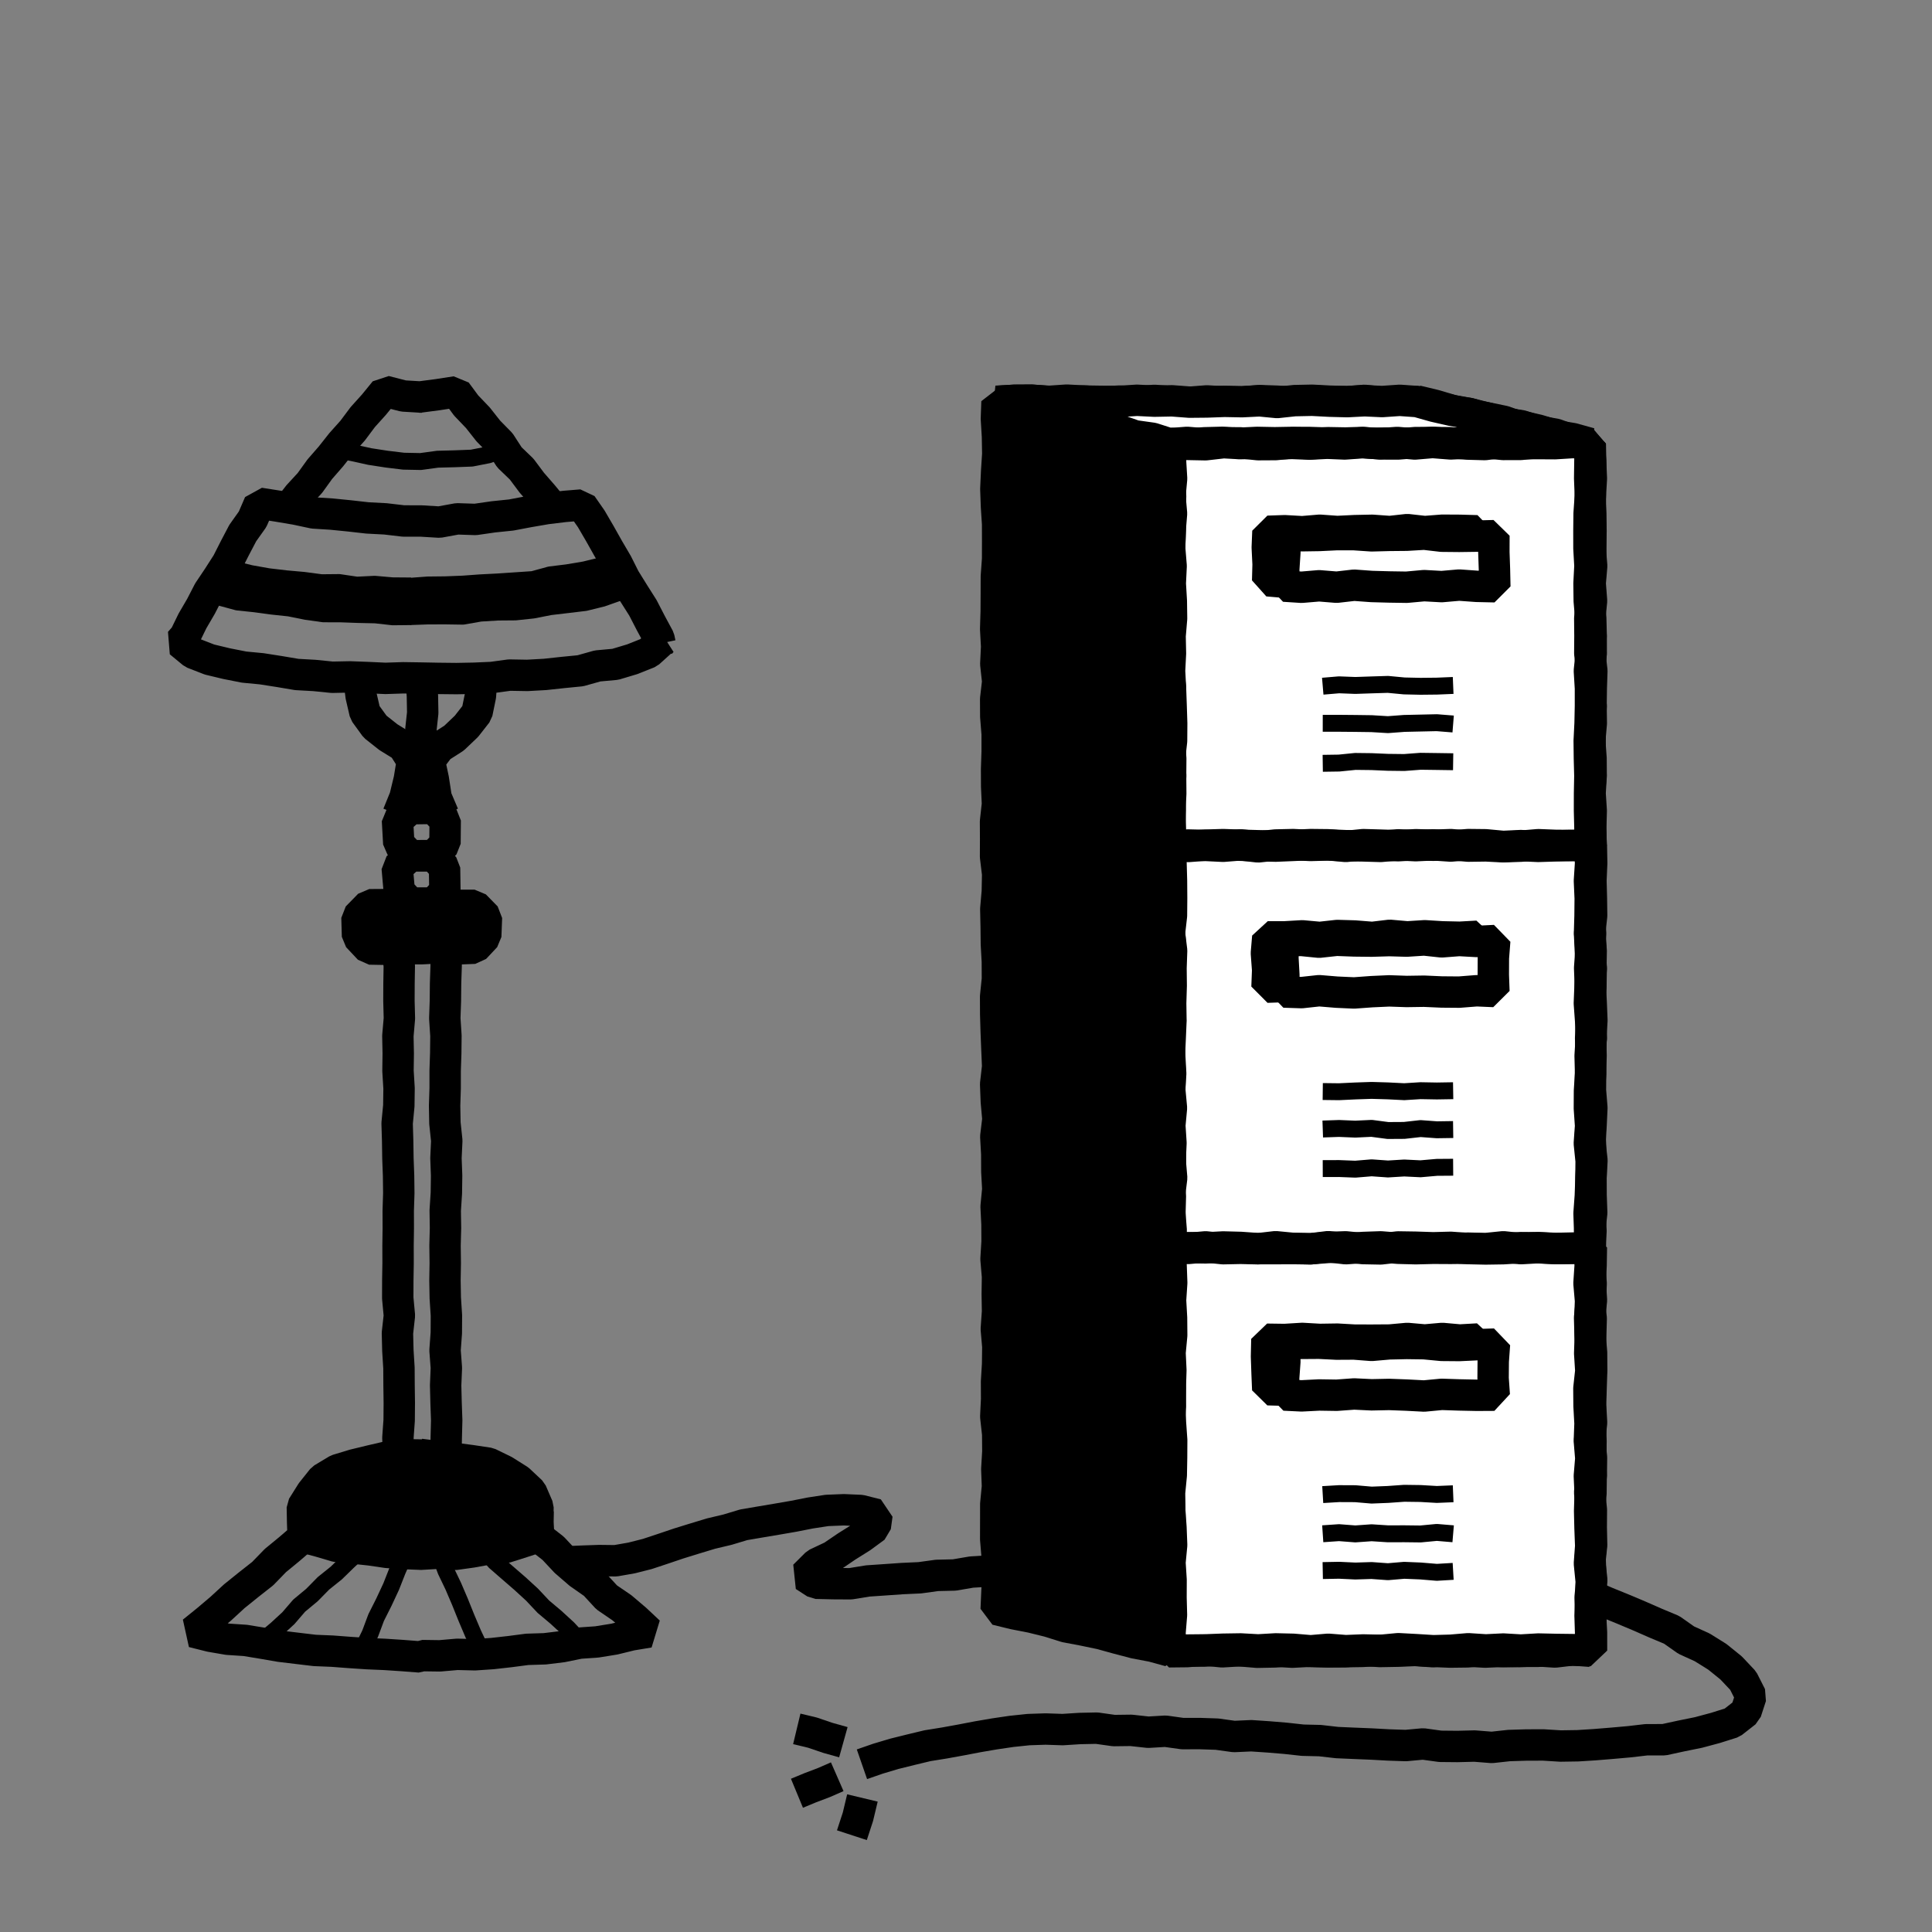 <svg id="Layer_1" data-name="Layer 1" xmlns="http://www.w3.org/2000/svg" viewBox="0 0 800 800"><rect x="0" y="0" width="800" height="800" fill="#808080" stroke="none"/><defs><style>.cls-1,.cls-2{fill:none;stroke:#000;stroke-linejoin:bevel;}.cls-1{stroke-width:13px;}.cls-2{stroke-width:7px;}.cls-3{fill:#fff;}</style></defs><title>canvas (71)</title><polyline class="cls-1" points="165.05 602.63 164.76 595.39 165.28 588.16 165.34 580.93 165.24 573.69 165.2 566.46 164.75 559.23 164.57 551.99 165.38 544.76 164.7 537.52 164.72 530.29 164.84 523.05 164.82 515.81 164.92 508.58 164.9 501.34 165.13 494.1 165.04 486.86 164.77 479.63 164.66 472.39 164.44 465.15 165.14 457.91 165.24 450.67 164.8 443.43 164.9 436.19 164.75 428.96 165.38 421.72 165.19 414.47 165.22 407.23 165.34 399.99 164.52 392.74"/><polyline class="cls-1" points="184.79 392.74 184.74 399.97 184.5 407.2 184.43 414.44 184.18 421.67 184.65 428.9 184.57 436.14 184.33 443.37 184.33 450.61 184.1 457.84 184.23 465.08 185 472.32 184.66 479.55 184.93 486.79 184.83 494.02 184.36 501.26 184.47 508.5 184.28 515.74 184.37 522.98 184.25 530.22 184.38 537.46 184.85 544.69 184.81 551.93 184.28 559.17 184.83 566.41 184.53 573.65 184.71 580.89 184.97 588.13 184.78 595.38 184.65 602.63"/><polygon points="196.54 392.63 189.28 392.92 182.02 392.46 174.75 392.83 167.49 392.83 160.22 393.09 152.95 392.96 148.04 387.74 147.82 379.88 152.95 374.63 160.22 374.58 167.48 374.48 174.74 374.71 182.01 375.04 189.27 374.89 196.54 374.89 201.43 379.88 201.13 387.74 196.54 392.63"/><polygon class="cls-1" points="196.54 392.63 189.28 392.92 182.02 392.46 174.75 392.83 167.49 392.83 160.22 393.09 152.95 392.96 148.04 387.74 147.82 379.88 152.95 374.63 160.22 374.58 167.48 374.48 174.74 374.71 182.01 375.04 189.27 374.89 196.54 374.89 201.43 379.88 201.13 387.74 196.54 392.63"/><polygon class="cls-1" points="179.57 373.92 169.92 373.94 165.33 368.99 164.48 359.34 169.92 354.33 179.57 354.28 184.08 359.34 184.22 368.99 179.57 373.92"/><polygon class="cls-1" points="179.57 354.39 169.92 354.36 165.13 349.34 164.59 339.69 169.92 334.87 179.57 334.74 184.34 339.69 184.26 349.34 179.57 354.39"/><polyline class="cls-1" points="164.78 337.3 167.68 330.18 169.49 322.69 170.74 315.04 166.92 309.01 160.84 305.26 155.31 300.89 151.14 295.14 149.53 288.19 148.66 281.1"/><polyline class="cls-1" points="199.42 281.1 198.94 288.17 197.51 295.16 193.14 300.75 188 305.65 182.01 309.48 177.82 315.04 179.43 322.63 180.61 330.28 183.64 337.39"/><polygon class="cls-1" points="273.32 266.47 272.85 264.25 269.48 258 266.22 251.69 262.42 245.69 258.67 239.65 255.48 233.3 251.89 227.18 248.41 220.99 244.83 214.85 240.84 209.12 233.78 209.7 226.37 210.6 219.02 211.86 211.68 213.25 204.25 214.02 196.85 215.09 189.34 214.84 181.94 216.19 174.47 215.74 167.01 215.72 159.6 214.85 152.15 214.46 144.74 213.62 137.31 212.88 129.85 212.41 122.53 210.85 115.18 209.61 107.45 208.4 104.6 215 100.53 220.72 97.28 226.91 94.11 233.15 90.33 239.05 86.43 244.86 83.22 251.08 79.69 257.13 76.61 263.45 74.45 265.92 79.94 270.45 86.75 273.1 93.88 274.81 101.09 276.23 108.4 276.93 115.66 278.07 122.91 279.29 130.25 279.7 137.56 280.44 144.93 280.29 152.27 280.56 159.6 280.9 166.96 280.66 174.3 280.77 181.65 280.91 188.99 280.99 196.34 280.85 203.68 280.53 210.98 279.54 218.35 279.67 225.69 279.26 232.99 278.47 240.32 277.75 247.44 275.75 254.78 275.08 261.82 272.97 268.59 270.27 273.49 265.84 274 265.69 273.32 266.47"/><polyline class="cls-1" points="229.24 210.53 224.79 205.13 220.2 199.86 216.01 194.25 210.95 189.38 207.12 183.47 202.21 178.47 197.88 172.98 193.03 167.91 188.85 162.25 181.25 163.42 173.63 164.42 174.75 164.43 167.06 163.97 159.38 162 154.89 167.51 150.21 172.71 146.02 178.31 141.36 183.52 137.02 189.01 132.43 194.28 128.33 199.97 123.59 205.12 119.28 210.65"/><polyline class="cls-1" points="174.85 337.37 174.79 330.34 174.89 323.31 174.94 316.27 175.18 309.24 174.27 302.21 175.04 295.18 174.91 288.14 174.41 281.1"/><polygon class="cls-1" points="173.94 602.21 181.08 603.13 188.17 603.89 195.24 604.82 202.36 605.89 208.82 609.04 214.83 612.83 220 617.68 222.76 624.07 222.68 630.31 223.14 636.52 229.05 641.13 234.22 646.65 239.91 651.56 246.1 655.89 251.23 661.45 257.49 665.72 263.22 670.59 268.75 675.78 261.44 676.99 254.37 678.72 247.2 679.88 239.94 680.39 232.8 681.85 225.59 682.73 218.31 682.96 211.11 683.9 203.88 684.71 196.63 685.2 189.35 685.02 182.1 685.65 174.83 685.55 173.85 686.09 166.6 685.53 159.35 685.05 152.1 684.74 144.86 684.26 137.61 683.71 130.34 683.41 123.12 682.55 115.91 681.68 108.74 680.44 101.58 679.26 94.3 678.78 87.15 677.55 79.81 675.71 85.74 670.92 91.48 666.06 97.01 660.97 102.87 656.25 108.78 651.6 114.04 646.18 119.86 641.4 125.53 636.52 125.31 630.31 125.2 624.04 129.03 617.94 133.49 612.35 139.67 608.64 146.54 606.56 153.46 604.88 160.44 603.26 167.56 602.39 174.72 602.5 173.94 602.21"/><polygon points="222.62 636.5 216.22 638.59 209.47 640.73 202.4 641.38 195.46 642.65 188.45 643.63 181.36 643.16 174.32 643.57 167.27 643.28 160.24 642.81 153.27 641.79 146.26 641.04 139.22 640.31 132.44 638.31 125.97 636.58 128.69 631.09 131.24 625.37 133.3 619.28 139.5 616 145.16 612.16 150.47 607.77 158.34 608.01 166.19 607.52 174.04 608.05 181.84 608.47 188.62 609.41 195.36 610.79 202.03 612.49 208.85 613.88 213.29 618.3 218.36 621.79 222.77 625.91 222.62 636.5"/><polygon class="cls-1" points="222.62 636.5 216.22 638.59 209.47 640.73 202.4 641.38 195.46 642.65 188.45 643.63 181.36 643.16 174.32 643.57 167.27 643.28 160.24 642.81 153.27 641.79 146.26 641.04 139.22 640.31 132.44 638.31 125.97 636.58 128.69 631.09 131.24 625.37 133.3 619.28 139.5 616 145.16 612.16 150.47 607.77 158.34 608.01 166.19 607.52 174.04 608.05 181.84 608.47 188.62 609.41 195.36 610.79 202.03 612.49 208.85 613.88 213.29 618.3 218.36 621.79 222.77 625.91 222.62 636.5"/><polyline class="cls-2" points="109.16 679.04 114.4 674.66 119.42 670.04 123.89 664.85 129.16 660.48 133.94 655.62 139.28 651.33 144.17 646.56 149.19 641.93"/><polyline class="cls-2" points="150.15 682.87 153.27 676.46 155.76 669.79 158.96 663.43 161.97 656.98 164.58 650.35 167.46 643.84"/><polyline class="cls-2" points="239.89 679.31 235.24 674.3 230.22 669.69 224.99 665.29 220.31 660.31 215.28 655.7 210.12 651.23 204.96 646.74 200.41 641.63"/><polyline class="cls-2" points="198.98 682.94 195.93 676.51 193.15 669.96 190.5 663.37 187.7 656.82 184.62 650.39 182.14 643.71"/><polyline points="169.84 255.32 177.11 255.06 184.38 255.04 191.67 255.15 198.89 253.88 206.14 253.44 213.44 253.38 220.67 252.61 227.82 251.21 235.04 250.36 242.28 249.49 249.36 247.75 256.23 245.33 262.95 242.71"/><polyline class="cls-2" points="169.84 255.32 177.11 255.06 184.38 255.04 191.67 255.15 198.89 253.88 206.14 253.44 213.44 253.38 220.67 252.61 227.82 251.21 235.04 250.36 242.28 249.49 249.36 247.75 256.23 245.33 262.95 242.71"/><polyline points="84.56 245.47 91.47 247.4 98.41 249.28 105.56 250.03 112.66 250.99 119.79 251.75 126.84 253.17 133.96 254.17 141.15 254.19 148.32 254.45 155.49 254.61 162.65 255.41 170.17 255.33 169.65 248.95 170.01 242.63 162.47 242.57 155.13 241.93 147.75 242.3 140.44 241.22 133.06 241.29 125.75 240.32 118.42 239.66 111.1 238.8 103.84 237.51 96.68 235.76 89.72 234.74 86.1 240.87 83.19 247.74 88.42 246.37"/><polyline class="cls-2" points="84.56 245.47 91.47 247.4 98.41 249.28 105.56 250.03 112.66 250.99 119.79 251.75 126.84 253.17 133.96 254.17 141.15 254.19 148.32 254.45 155.49 254.61 162.65 255.41 170.17 255.33 169.65 248.95 170.01 242.63 162.47 242.57 155.13 241.93 147.75 242.3 140.44 241.22 133.06 241.29 125.75 240.32 118.42 239.66 111.1 238.8 103.84 237.51 96.68 235.76 89.72 234.74 86.1 240.87 83.19 247.74 88.42 246.37"/><polyline points="260.71 244.14 258.91 238.02 256.18 232.26 249.19 234.22 242.13 235.95 234.96 237.16 227.75 238.05 220.68 239.99 213.41 240.48 206.15 240.97 198.89 241.34 191.64 241.87 184.38 242.15 177.11 242.23 170.07 242.75 171.06 248.93 171.67 255.27"/><polyline class="cls-2" points="260.71 244.14 258.91 238.02 256.18 232.26 249.19 234.22 242.13 235.95 234.96 237.16 227.75 238.05 220.68 239.99 213.41 240.48 206.15 240.97 198.89 241.34 191.64 241.87 184.38 242.15 177.11 242.23 170.07 242.75 171.06 248.93 171.67 255.27"/><polyline class="cls-2" points="139.41 186.22 146.29 187.53 153.16 189.05 160.12 190.12 167.13 190.97 174.19 191.11 181.2 190.15 188.23 189.97 195.3 189.7 202.24 188.34 208.9 185.95"/><polygon class="cls-1" points="658.12 683.31 651.16 682.31 644.2 679.8 636.94 678.5 629.69 677.14 622.65 674.89 615.5 673.14 608.4 671.17 601.24 669.43 593.99 668.04 586.73 666.35 586.35 659.03 586.58 651.79 587.02 644.54 586.43 637.3 586.59 630.06 586.66 622.81 587.05 615.56 586.38 608.32 586.73 601.07 586.34 593.83 587.02 586.59 587.2 579.34 586.63 572.09 587.17 564.85 587.2 557.6 586.55 550.36 587.22 543.11 586.91 535.86 587.09 528.62 587.04 521.37 586.82 514.13 587.2 506.88 586.45 499.63 586.57 492.38 586.99 485.14 587.31 477.89 587.26 470.64 586.56 463.4 586.57 456.15 587.14 448.9 587.06 441.65 586.38 434.41 587.27 427.16 586.41 419.91 586.72 412.66 587.33 405.42 587.28 398.17 586.44 390.92 587.01 383.67 586.43 376.42 586.44 369.18 587.24 361.94 586.99 354.69 586.56 347.44 586.34 340.2 587.26 332.95 586.65 325.7 587 318.46 586.92 311.21 586.83 303.96 586.9 296.71 587.06 289.47 586.98 282.22 586.34 274.97 587.12 267.72 586.8 260.47 587.02 253.22 587.3 245.97 586.54 238.72 586.55 231.46 587.06 224.22 586.37 216.96 586.71 209.71 587.1 202.46 586.61 195.21 586.4 187.96 587.04 180.7 586.46 173.44 586.71 166.04 594.02 167.79 601.09 169.89 608.24 171.63 615.5 172.96 622.71 174.45 629.69 176.94 636.88 178.54 644.15 179.81 651.13 182.34 658.05 183.88 658.63 190.84 658.59 198.09 658 205.33 658.38 212.57 658.6 219.82 658.65 227.06 658.74 234.31 658.34 241.55 658.71 248.8 658.24 256.04 658.83 263.29 658.48 270.54 658.28 277.78 658.16 285.03 658.86 292.27 658.56 299.52 658.15 306.76 658.12 314.01 658.55 321.26 657.95 328.5 658.33 335.75 658.58 343 658.89 350.24 658.87 357.49 658.37 364.73 658.72 371.98 658.51 379.23 658.28 386.48 658.87 393.72 658.75 400.97 658.7 408.22 657.97 415.46 658.11 422.71 658.48 429.96 658.53 437.21 657.94 444.46 658.07 451.7 658.22 458.95 658.45 466.2 658.53 473.45 658.82 480.69 658.03 487.94 658.73 495.18 658.41 502.43 658.79 509.67 658.44 516.92 658.26 524.17 658.86 531.41 658.57 538.66 658.45 545.91 658 553.16 658.45 560.41 658.91 567.66 658.17 574.9 658.53 582.15 658.67 589.4 658.66 596.66 658.74 603.91 658.15 611.16 658.42 618.41 658.14 625.66 657.98 632.91 658.86 640.16 658.02 647.41 658.81 654.66 658.39 661.92 658.63 669.17 658.75 676.43 658.12 683.31"/><polygon points="484.26 683.64 477.2 681.7 469.96 680.33 462.83 678.46 455.73 676.5 448.51 675 441.27 673.63 434.23 671.42 427.07 669.65 419.83 668.24 412.5 666.45 412.82 659.03 413.19 651.79 412.9 644.54 412.3 637.3 412.32 630.06 412.33 622.81 413.03 615.56 412.76 608.32 413.19 601.07 413.13 593.83 412.33 586.59 412.68 579.34 412.65 572.09 413.09 564.85 413.18 557.6 412.55 550.36 413.06 543.11 412.94 535.86 413.05 528.62 412.43 521.37 412.87 514.13 412.83 506.88 412.47 499.63 413.17 492.38 412.77 485.14 412.74 477.89 412.34 470.64 413.21 463.4 412.56 456.15 412.28 448.9 413.11 441.65 412.8 434.41 412.51 427.16 412.3 419.91 412.27 412.66 413.01 405.42 412.98 398.17 412.58 390.92 412.5 383.67 412.34 376.42 412.97 369.18 413.11 361.94 412.24 354.69 412.27 347.44 412.23 340.2 413.03 332.95 412.7 325.7 412.67 318.46 412.91 311.21 412.91 303.96 412.33 296.71 412.29 289.47 413.13 282.22 412.34 274.97 412.69 267.72 412.29 260.47 412.51 253.22 412.55 245.97 412.57 238.72 413.09 231.46 413.11 224.22 413.09 216.96 412.62 209.71 412.36 202.46 412.69 195.21 413.16 187.96 413.03 180.7 412.59 173.44 412.84 166.34 419.88 167.9 427.01 169.74 434.11 171.69 441.45 172.69 448.47 174.98 455.63 176.74 462.7 178.83 469.85 180.59 477.14 181.83 484.34 183.56 483.82 190.84 484.15 198.09 484.52 205.33 484.01 212.57 484.31 219.82 484.01 227.06 484.6 234.31 484.39 241.55 484.25 248.8 483.98 256.04 484.57 263.29 484.75 270.54 484.29 277.78 483.98 285.03 484.02 292.27 484.34 299.52 484 306.76 484.16 314.01 484.14 321.26 484.4 328.5 484.75 335.75 484.07 343 484.18 350.24 484.02 357.49 484.5 364.73 484.4 371.98 483.88 379.23 484.19 386.48 484.14 393.72 484.61 400.97 484.64 408.22 484.66 415.46 484.54 422.71 484.61 429.96 483.92 437.21 484.17 444.46 483.92 451.7 483.95 458.95 484.77 466.2 484.53 473.45 484.75 480.69 484.56 487.94 483.9 495.18 484.02 502.43 484.79 509.67 484.63 516.92 484.17 524.17 483.83 531.41 484.5 538.66 484.57 545.91 483.85 553.16 483.87 560.41 484.41 567.66 484.65 574.9 484.77 582.15 484.6 589.4 484.57 596.66 484.36 603.91 484.49 611.16 484.34 618.41 483.89 625.66 483.9 632.91 484.56 640.16 484.75 647.41 484.35 654.66 484.04 661.92 484.31 669.17 484.68 676.43 484.26 683.64"/><polygon class="cls-1" points="484.26 683.64 477.2 681.7 469.96 680.33 462.83 678.46 455.73 676.5 448.51 675 441.27 673.63 434.23 671.42 427.07 669.65 419.83 668.24 412.5 666.45 412.82 659.03 413.19 651.79 412.9 644.54 412.3 637.3 412.32 630.06 412.33 622.81 413.03 615.56 412.76 608.32 413.19 601.07 413.13 593.83 412.33 586.59 412.68 579.34 412.65 572.09 413.09 564.85 413.18 557.6 412.55 550.36 413.06 543.11 412.94 535.86 413.05 528.62 412.43 521.37 412.87 514.13 412.83 506.88 412.47 499.63 413.17 492.38 412.77 485.14 412.74 477.89 412.34 470.64 413.21 463.4 412.56 456.15 412.28 448.9 413.11 441.65 412.8 434.41 412.51 427.16 412.3 419.91 412.27 412.66 413.01 405.42 412.98 398.17 412.58 390.92 412.5 383.67 412.34 376.42 412.97 369.18 413.11 361.94 412.24 354.69 412.27 347.44 412.23 340.2 413.03 332.95 412.7 325.7 412.67 318.46 412.91 311.21 412.91 303.96 412.33 296.71 412.29 289.47 413.13 282.22 412.34 274.97 412.69 267.72 412.29 260.47 412.51 253.22 412.55 245.97 412.57 238.72 413.09 231.46 413.11 224.22 413.09 216.96 412.62 209.71 412.36 202.46 412.69 195.21 413.16 187.96 413.03 180.7 412.59 173.44 412.84 166.34 419.88 167.9 427.01 169.74 434.11 171.69 441.45 172.69 448.47 174.98 455.63 176.74 462.7 178.83 469.85 180.59 477.14 181.83 484.34 183.56 483.82 190.84 484.15 198.09 484.52 205.33 484.01 212.57 484.31 219.82 484.01 227.06 484.6 234.31 484.39 241.55 484.25 248.8 483.98 256.04 484.57 263.29 484.75 270.54 484.29 277.78 483.98 285.03 484.02 292.27 484.34 299.52 484 306.76 484.16 314.01 484.14 321.26 484.4 328.5 484.75 335.75 484.07 343 484.18 350.24 484.02 357.49 484.5 364.73 484.4 371.98 483.88 379.23 484.19 386.48 484.14 393.72 484.61 400.97 484.64 408.22 484.66 415.46 484.54 422.71 484.61 429.96 483.92 437.21 484.17 444.46 483.92 451.7 483.95 458.95 484.77 466.2 484.53 473.45 484.75 480.69 484.56 487.94 483.9 495.18 484.02 502.43 484.79 509.67 484.63 516.92 484.17 524.17 483.83 531.41 484.5 538.66 484.57 545.91 483.85 553.16 483.87 560.41 484.41 567.66 484.65 574.9 484.77 582.15 484.6 589.4 484.57 596.66 484.36 603.91 484.49 611.16 484.34 618.41 483.89 625.66 483.9 632.91 484.56 640.16 484.75 647.41 484.35 654.66 484.04 661.92 484.31 669.17 484.68 676.43 484.26 683.64"/><polygon class="cls-1" points="412.99 166.2 419.97 165.74 427.22 165.71 434.47 166.28 441.72 166.26 448.98 166.05 456.23 166.46 463.48 166.09 470.73 166.42 477.99 165.79 485.24 166.35 492.5 166.57 499.75 166.01 507 166.44 514.26 166.51 521.52 165.88 528.77 166.13 536.02 166.54 543.28 165.91 550.53 166.33 557.79 166.34 565.05 165.78 572.31 166.59 579.57 166.07 586.82 166.31 593.95 168.09 601.03 170.13 608.34 171.21 615.49 173.01 622.58 175.02 629.8 176.47 636.98 178.11 644.04 180.25 651.15 182.25 658.23 183.74 658.48 190.84 658.54 198.09 658.25 205.33 658.68 212.57 658.71 219.82 658.64 227.06 657.98 234.31 658.08 241.55 658.23 248.8 658.26 256.04 657.97 263.29 658.84 270.54 658.06 277.78 658.1 285.03 658.83 292.27 658.42 299.52 658.42 306.76 658.36 314.01 658.82 321.26 658.1 328.5 658.46 335.75 658.28 343 658.55 350.24 658.34 357.49 658.21 364.73 658.43 371.98 658.15 379.23 658.64 386.48 658.31 393.72 658.87 400.97 658.76 408.22 658.3 415.46 658.86 422.71 658.89 429.96 658.16 437.21 657.98 444.46 658.28 451.7 658.36 458.95 658.2 466.2 658.51 473.45 658.32 480.69 658.57 487.94 657.95 495.18 658.79 502.43 658.02 509.67 658.41 516.92 658.3 524.17 658.18 531.41 658.04 538.66 658.88 545.91 658.68 553.16 658.39 560.41 657.92 567.66 658.81 574.9 657.95 582.15 658.17 589.4 658.8 596.66 658.61 603.91 658.86 611.16 658.78 618.41 658.11 625.66 658.13 632.91 658.3 640.16 658.51 647.41 658.77 654.66 658.34 661.92 658.72 669.17 658.39 676.43 658.46 683.74 651.16 683.2 643.91 684.06 636.66 683.58 629.4 683.84 622.15 683.79 614.9 684.1 607.65 683.68 600.39 683.19 593.14 683.91 585.89 683.42 578.63 683.72 571.38 683.85 564.12 683.38 556.87 683.91 549.61 683.96 542.36 683.83 535.1 683.3 527.85 684.02 520.6 684.16 513.34 683.55 506.08 683.2 498.82 683.67 491.56 683.67 484.37 683.61 484.36 676.44 483.87 669.2 484.21 661.96 483.91 654.71 484.19 647.47 484.76 640.22 484.52 632.97 484.36 625.73 484.65 618.49 484.64 611.24 484.12 604 484.2 596.75 483.95 589.5 483.87 582.26 484.67 575.01 483.86 567.77 484.54 560.52 484.6 553.27 484.6 546.03 483.95 538.78 484.72 531.54 484.26 524.29 484.01 517.04 483.92 509.8 484.47 502.55 484.4 495.3 484.37 488.05 483.89 480.81 483.85 473.56 484.43 466.31 483.91 459.07 483.82 451.82 484.69 444.57 484.11 437.32 484.37 430.07 483.88 422.83 484.01 415.58 484.35 408.33 484.19 401.08 484.03 393.83 484.05 386.59 484.27 379.35 484.75 372.1 484.76 364.86 484.1 357.61 483.92 350.37 484.75 343.12 484 335.87 484.14 328.62 484.78 321.37 484.25 314.13 484.1 306.88 484.57 299.63 484.3 292.38 484.64 285.13 483.89 277.88 484.79 270.63 484.69 263.38 483.91 256.13 483.82 248.87 484.15 241.63 484.15 234.38 484.48 227.13 484.08 219.87 483.94 212.62 483.84 205.37 484.16 198.11 484.69 190.85 483.98 183.85 477.24 181.46 469.97 180.19 462.91 178.06 455.59 176.98 448.55 174.78 441.37 173.11 434.3 171.03 427.13 169.32 419.99 167.51 412.99 166.2"/><polygon class="cls-3" points="484.28 183.74 491.55 183.18 498.8 183.79 506.05 183.6 513.3 183.53 520.55 183.19 527.81 183.33 535.06 183.2 542.31 183.23 549.57 183.46 556.82 183.58 564.08 183.92 571.33 183.5 578.58 183.46 585.84 183.6 593.1 183.32 600.35 183.61 607.6 183.17 614.86 183.14 622.11 183.54 629.37 183.98 636.63 184.05 643.89 183.57 651.15 184.07 658.4 183.6 651.31 181.62 644.03 180.41 636.91 178.5 629.88 176.27 622.56 175.18 615.43 173.34 608.37 171.2 601.1 169.92 593.91 168.28 586.82 166.28 579.58 165.77 572.33 166.27 565.08 165.94 557.83 166.31 550.57 166.12 543.32 165.74 536.07 165.89 528.82 166.67 521.56 165.97 514.31 166.33 507.05 166.19 499.8 166.45 492.54 166.52 485.29 165.97 478.03 166.11 470.78 165.75 463.52 166.21 456.27 166.19 449.01 166.08 441.76 165.69 434.5 166.18 427.24 165.72 419.98 165.77 412.52 166.17 419.84 168.09 427.12 169.28 434.25 171.12 441.46 172.67 448.49 174.91 455.75 176.25 462.9 178 469.88 180.45 477.23 181.48 484.28 183.74"/><polygon class="cls-1" points="484.28 183.74 491.55 183.18 498.8 183.79 506.05 183.6 513.3 183.53 520.55 183.19 527.81 183.33 535.06 183.2 542.31 183.23 549.57 183.46 556.82 183.58 564.08 183.92 571.33 183.5 578.58 183.46 585.84 183.6 593.1 183.32 600.35 183.61 607.6 183.17 614.86 183.14 622.11 183.54 629.37 183.98 636.63 184.05 643.89 183.57 651.15 184.07 658.4 183.6 651.31 181.62 644.03 180.41 636.91 178.5 629.88 176.27 622.56 175.18 615.43 173.34 608.37 171.2 601.1 169.92 593.91 168.28 586.82 166.28 579.58 165.77 572.33 166.27 565.08 165.94 557.83 166.31 550.57 166.12 543.32 165.74 536.07 165.89 528.82 166.67 521.56 165.97 514.31 166.33 507.05 166.19 499.8 166.45 492.54 166.52 485.29 165.97 478.03 166.11 470.78 165.75 463.52 166.21 456.27 166.19 449.01 166.08 441.76 165.69 434.5 166.18 427.24 165.72 419.98 165.77 412.52 166.17 419.84 168.09 427.12 169.28 434.25 171.12 441.46 172.67 448.49 174.91 455.75 176.25 462.9 178 469.88 180.45 477.23 181.48 484.28 183.74"/><polygon class="cls-3" points="484.52 183.82 491.55 183.86 498.8 183.35 506.05 183.16 513.3 183.7 520.55 183.52 527.81 183.85 535.06 183.62 542.31 183.91 549.57 183.54 556.82 183.84 564.08 183.32 571.33 183.73 578.58 183.22 585.84 183.85 593.1 183.24 600.35 183.32 607.6 183.88 614.86 184.08 622.11 183.17 629.37 183.74 636.63 183.68 643.89 183.72 651.15 183.27 658.47 183.53 658.35 190.84 658.25 198.09 658.53 205.33 658.02 212.57 657.94 219.82 657.95 227.06 658.36 234.31 657.98 241.55 658.07 248.8 658.69 256.04 658.87 263.29 658.88 270.54 658.13 277.78 658.57 285.03 658.57 292.27 658.42 299.52 658.06 306.76 658.14 314.01 658.33 321.26 658.19 328.5 658.18 335.75 658.36 343 658.24 350.24 658.62 357.49 658.15 364.73 658.47 371.98 658.4 379.23 658.19 386.48 658.53 393.72 658.89 400.97 658.41 408.22 658.12 415.46 658.65 422.71 658.88 429.96 658.44 437.21 658.63 444.46 658.17 451.7 658.13 458.95 658.63 466.2 658.11 473.45 658.85 480.69 658.78 487.94 658.52 495.18 657.99 502.43 658.24 509.67 658.24 516.92 658.45 524.17 657.97 531.41 658.6 538.66 658.34 545.91 658.49 553.16 658.26 560.41 658.72 567.66 657.93 574.9 657.99 582.15 658.39 589.4 658.12 596.66 658.72 603.91 658.12 611.16 658.45 618.41 658.23 625.66 658.4 632.91 658.68 640.16 658.15 647.41 658.87 654.66 658.79 661.92 658.42 669.17 658.65 676.43 658.1 683.38 651.16 683.3 643.91 683.42 636.66 683.78 629.4 683.79 622.15 683.91 614.9 683.28 607.65 684 600.39 684.09 593.14 683.79 585.89 683.35 578.63 683.5 571.38 683.38 564.12 683.81 556.87 683.93 549.61 683.97 542.36 683.75 535.1 684.13 527.85 683.71 520.6 683.49 513.34 683.54 506.08 683.98 498.82 683.26 491.56 683.89 484.01 683.97 483.97 676.44 484.08 669.2 483.91 661.96 484.04 654.71 484.15 647.47 484.5 640.22 484.49 632.97 484.39 625.73 484.01 618.49 483.87 611.24 484.1 604 484.27 596.75 484.09 589.5 484.65 582.26 484.59 575.01 484.07 567.77 483.85 560.52 484.16 553.27 484.6 546.03 483.85 538.78 484.59 531.54 483.88 524.29 484.1 517.04 484.42 509.8 484.43 502.55 484.63 495.3 483.97 488.05 484.65 480.81 484.57 473.56 484.21 466.31 484.56 459.07 484.25 451.82 484.76 444.57 484.36 437.32 484.03 430.07 484.74 422.83 484.29 415.58 484.63 408.33 484.29 401.08 484.75 393.83 484.32 386.59 483.98 379.35 484.46 372.1 484.47 364.86 483.93 357.61 484.74 350.37 484.63 343.12 484.43 335.87 484.78 328.62 484.72 321.37 484.78 314.13 484.27 306.88 484.54 299.63 484.18 292.38 484.68 285.13 483.89 277.88 484.19 270.63 484.31 263.38 484.71 256.13 484.44 248.87 484.33 241.63 484.01 234.38 484.29 227.13 484.59 219.87 484.45 212.62 484.73 205.37 483.9 198.11 484.73 190.86 484.52 183.82"/><polygon class="cls-1" points="484.52 183.82 491.55 183.86 498.8 183.35 506.05 183.16 513.3 183.7 520.55 183.52 527.81 183.85 535.06 183.62 542.31 183.91 549.57 183.54 556.82 183.84 564.08 183.32 571.33 183.73 578.58 183.22 585.84 183.85 593.1 183.24 600.35 183.32 607.6 183.88 614.86 184.08 622.11 183.17 629.37 183.74 636.63 183.68 643.89 183.72 651.15 183.27 658.47 183.53 658.35 190.84 658.25 198.09 658.53 205.33 658.02 212.57 657.94 219.82 657.95 227.06 658.36 234.31 657.98 241.55 658.07 248.8 658.69 256.04 658.87 263.29 658.88 270.54 658.13 277.78 658.57 285.03 658.57 292.27 658.42 299.52 658.06 306.76 658.14 314.01 658.33 321.26 658.19 328.5 658.18 335.75 658.36 343 658.24 350.24 658.62 357.49 658.15 364.73 658.47 371.98 658.4 379.23 658.19 386.48 658.53 393.72 658.89 400.97 658.41 408.22 658.12 415.46 658.65 422.71 658.88 429.96 658.44 437.21 658.63 444.46 658.17 451.7 658.13 458.95 658.63 466.2 658.11 473.45 658.85 480.69 658.78 487.94 658.52 495.18 657.99 502.43 658.24 509.67 658.24 516.92 658.45 524.17 657.97 531.41 658.6 538.66 658.34 545.91 658.49 553.16 658.26 560.41 658.72 567.66 657.93 574.9 657.99 582.15 658.39 589.4 658.12 596.66 658.72 603.91 658.12 611.16 658.45 618.41 658.23 625.66 658.4 632.91 658.68 640.16 658.15 647.41 658.87 654.66 658.79 661.92 658.42 669.17 658.65 676.43 658.1 683.38 651.16 683.3 643.91 683.42 636.66 683.78 629.4 683.79 622.15 683.91 614.9 683.28 607.65 684 600.39 684.09 593.14 683.79 585.89 683.35 578.63 683.5 571.38 683.38 564.12 683.81 556.87 683.93 549.61 683.97 542.36 683.75 535.1 684.13 527.85 683.71 520.6 683.49 513.34 683.54 506.08 683.98 498.82 683.26 491.56 683.89 484.01 683.97 483.97 676.44 484.08 669.2 483.91 661.96 484.04 654.71 484.15 647.47 484.5 640.22 484.49 632.97 484.39 625.73 484.01 618.49 483.87 611.24 484.1 604 484.27 596.75 484.09 589.5 484.65 582.26 484.59 575.01 484.07 567.77 483.85 560.52 484.16 553.27 484.6 546.03 483.85 538.78 484.59 531.54 483.88 524.29 484.1 517.04 484.42 509.8 484.43 502.55 484.63 495.3 483.97 488.05 484.65 480.81 484.57 473.56 484.21 466.31 484.56 459.07 484.25 451.82 484.76 444.57 484.36 437.32 484.03 430.07 484.74 422.83 484.29 415.58 484.63 408.33 484.29 401.08 484.75 393.83 484.32 386.59 483.98 379.35 484.46 372.1 484.47 364.86 483.93 357.61 484.74 350.37 484.63 343.12 484.43 335.87 484.78 328.62 484.72 321.37 484.78 314.13 484.27 306.88 484.54 299.63 484.18 292.38 484.68 285.13 483.89 277.88 484.19 270.63 484.31 263.38 484.71 256.13 484.44 248.87 484.33 241.63 484.01 234.38 484.29 227.13 484.59 219.87 484.45 212.62 484.73 205.37 483.9 198.11 484.73 190.86 484.52 183.82"/><polygon class="cls-1" points="658.85 350.31 651.47 350.09 644.22 350.05 636.98 349.77 629.73 350.38 622.49 350.63 615.24 350.26 607.99 350.36 600.74 349.74 593.49 350 586.24 349.78 578.99 350.19 571.74 349.96 564.49 349.75 557.24 350.48 549.99 349.81 542.74 349.73 535.49 350.06 528.24 350.36 520.99 350.2 513.74 350 506.49 349.74 499.23 349.96 491.98 350.51 484.96 349.94 484.27 342.95 484.58 335.71 484.31 328.48 484.76 321.24 484.31 314.01 485.12 306.77 485.17 299.53 484.94 292.29 484.68 285.06 484.29 277.82 484.66 270.58 484.51 263.34 485.12 256.1 485.02 248.86 484.59 241.62 484.94 234.38 484.35 227.14 484.5 219.91 485.1 212.66 484.46 205.42 485.13 198.18 484.69 190.93 484.6 183.57 491.96 184.02 499.21 184.16 506.46 183.33 513.71 183.38 520.95 184.13 528.2 184.09 535.45 183.37 542.7 183.76 549.94 183.31 557.19 183.44 564.44 183.22 571.69 183.82 578.94 183.84 586.2 183.26 593.45 183.25 600.69 183.82 607.94 183.47 615.19 183.34 622.44 184.04 629.7 184.02 636.95 183.25 644.2 183.23 651.46 183.21 658.51 183.9 658.64 190.92 658.95 198.16 658.53 205.39 658.55 212.63 658.8 219.87 658.46 227.1 659.08 234.34 658.46 241.58 659.02 248.82 658.29 256.06 658.36 263.3 658.3 270.53 659.15 277.77 658.91 285.01 658.81 292.25 658.92 299.49 658.28 306.73 658.81 313.97 658.86 321.21 658.42 328.45 658.89 335.69 658.7 342.94 658.85 350.31"/><polygon class="cls-1" points="658.54 516.51 651.47 516.79 644.22 516.95 636.98 516.63 629.73 517.04 622.49 516.27 615.24 517.01 607.99 516.84 600.74 516.93 593.49 516.89 586.24 517.07 578.99 516.88 571.74 516.3 564.49 516.55 557.24 517.06 549.99 516.22 542.74 517.11 535.49 517.01 528.24 517.04 520.99 517.05 513.74 516.53 506.49 516.34 499.23 516.72 491.98 516.61 484.4 517 484.97 509.45 484.39 502.21 484.27 494.98 485.16 487.74 484.54 480.51 484.87 473.27 484.4 466.03 485.07 458.79 484.4 451.56 484.53 444.32 484.22 437.08 484.55 429.84 484.86 422.6 484.75 415.36 484.97 408.12 484.89 400.88 485.14 393.64 484.25 386.4 485.08 379.16 485.14 371.92 485.09 364.68 484.89 357.43 484.76 350.23 491.96 349.9 499.21 350.07 506.46 350.42 513.71 349.85 520.95 350.67 528.2 349.9 535.45 349.73 542.7 350.08 549.94 349.88 557.19 350.17 564.44 350.27 571.69 350.48 578.94 349.83 586.2 350.18 593.45 349.84 600.69 350.33 607.94 349.73 615.19 349.81 622.44 350.48 629.7 350.14 636.95 350.47 644.2 350.24 651.46 350.08 658.86 350.04 659.08 357.42 658.77 364.66 658.96 371.89 659.06 379.13 658.26 386.37 658.76 393.6 658.24 400.84 658.51 408.08 658.88 415.32 659.17 422.56 658.64 429.8 658.82 437.03 658.62 444.27 658.57 451.51 659.16 458.75 658.82 465.99 658.35 473.23 659.19 480.47 658.8 487.71 658.83 494.95 659.09 502.19 658.29 509.44 658.54 516.51"/><polygon class="cls-1" points="659.01 683.48 651.47 683.08 644.22 682.99 636.98 682.83 629.73 683.25 622.49 682.83 615.24 683.19 607.99 682.72 600.74 683.33 593.49 683.53 586.24 683.08 578.99 682.69 571.74 683.38 564.49 683.21 557.24 683.5 549.99 682.93 542.74 683.55 535.49 682.94 528.24 682.77 520.99 683.19 513.74 682.79 506.49 682.9 499.23 683.18 491.98 683.25 484.67 683.24 484.49 675.95 485.08 668.72 484.89 661.48 484.92 654.24 484.46 647.01 485.15 639.77 484.87 632.53 484.35 625.29 484.29 618.06 485 610.82 485.13 603.58 485.17 596.34 484.66 589.1 484.38 581.86 484.6 574.62 484.83 567.38 484.49 560.14 485.17 552.9 485.11 545.66 484.7 538.42 485.18 531.18 484.92 523.93 484.45 516.41 491.96 516.95 499.21 516.3 506.46 517.06 513.71 516.91 520.95 517.08 528.2 516.24 535.45 516.94 542.7 517.09 549.94 516.54 557.19 516.29 564.44 517.01 571.69 517.15 578.94 516.33 586.2 516.44 593.45 516.68 600.69 516.49 607.94 517.01 615.19 517.17 622.44 517.06 629.7 516.61 636.95 516.67 644.2 517.03 651.46 516.95 658.95 516.46 658.83 523.92 658.51 531.16 658.98 538.39 658.22 545.63 658.42 552.87 659.03 560.1 659.08 567.34 658.84 574.58 658.62 581.82 659.03 589.06 658.25 596.29 659 603.53 658.91 610.77 658.25 618.01 658.95 625.25 658.9 632.49 659.06 639.73 658.3 646.97 659.11 654.21 658.44 661.45 658.61 668.69 659 675.93 659.01 683.48"/><polygon class="cls-1" points="525.02 220 524.75 226.68 525.09 233.69 524.91 240.49 531.97 241.09 539.22 240.37 546.47 240.25 553.71 240.68 560.96 240.54 568.21 240.9 575.45 240.95 582.7 240.58 589.96 240.27 597.21 241.08 604.46 240.24 611.94 240.92 611.47 233.69 611.58 226.69 611.61 219.79 604.47 219.59 597.22 219.55 589.97 220.11 582.73 219.3 575.48 220.1 568.23 219.58 560.98 219.73 553.73 220.08 546.48 219.56 539.23 220.17 531.98 219.76 525.02 220"/><polygon class="cls-3" points="531.68 221.64 532.04 228.68 531.58 235.69 531.7 242.7 538.97 243.17 546.22 242.56 553.47 243.15 560.71 242.32 567.96 242.85 575.21 243.05 582.45 243.16 589.7 242.5 596.96 242.9 604.21 242.27 611.46 242.79 618.98 242.96 618.82 235.69 618.58 228.69 618.6 221.81 611.47 222 604.22 222.1 596.97 222.03 589.73 221.19 582.48 221.62 575.23 221.69 567.98 221.88 560.73 221.39 553.48 221.38 546.23 221.73 538.97 221.84 531.68 221.64"/><polygon class="cls-1" points="531.68 221.64 532.04 228.68 531.58 235.69 531.7 242.7 538.97 243.17 546.22 242.56 553.47 243.15 560.71 242.32 567.96 242.85 575.21 243.05 582.45 243.16 589.7 242.5 596.96 242.9 604.21 242.27 611.46 242.79 618.98 242.96 618.82 235.69 618.58 228.69 618.6 221.81 611.47 222 604.22 222.1 596.97 222.03 589.73 221.19 582.48 221.62 575.23 221.69 567.98 221.88 560.73 221.39 553.48 221.38 546.23 221.73 538.97 221.84 531.68 221.64"/><polyline class="cls-2" points="547.72 284.14 554.47 283.57 561.21 283.83 567.96 283.6 574.71 283.39 581.46 284.03 588.21 284.18 594.96 284.11 601.72 283.83"/><polyline class="cls-2" points="547.72 299.49 554.47 299.5 561.21 299.56 567.96 299.65 574.71 300.06 581.46 299.55 588.21 299.4 594.96 299.25 601.72 299.79"/><polyline class="cls-2" points="547.72 316.07 554.47 315.97 561.21 315.29 567.96 315.37 574.71 315.66 581.46 315.74 588.21 315.23 594.96 315.32 601.72 315.42"/><polygon class="cls-1" points="524.96 387.94 524.39 394.68 524.91 401.69 524.64 408.76 531.97 408.51 539.22 408.39 546.47 409.12 553.71 408.47 560.96 408.86 568.21 408.88 575.45 408.91 582.7 408.83 589.96 408.6 597.21 408.5 604.46 408.55 611.76 408.73 611.54 401.69 611.82 394.69 611.71 387.69 604.47 388.09 597.22 387.93 589.97 387.48 582.73 387.94 575.48 387.3 568.23 388.16 560.98 387.58 553.73 387.37 546.48 388.17 539.23 387.51 531.98 387.93 524.96 387.94"/><polygon class="cls-3" points="531.44 389.4 531.23 396.68 531.62 403.69 531.63 410.78 538.97 411.02 546.22 410.23 553.47 410.83 560.71 411.16 567.96 410.63 575.21 410.3 582.45 410.55 589.7 410.44 596.96 410.76 604.21 410.82 611.46 410.25 618.6 410.56 618.35 403.69 618.38 396.69 618.94 389.46 611.47 389.84 604.22 389.44 596.97 390 589.73 389.22 582.48 389.69 575.23 389.48 567.98 389.7 560.73 389.62 553.48 389.35 546.23 390.14 538.98 389.42 531.44 389.4"/><polygon class="cls-1" points="531.44 389.4 531.23 396.68 531.62 403.69 531.63 410.78 538.97 411.02 546.22 410.23 553.47 410.83 560.71 411.16 567.96 410.63 575.21 410.3 582.45 410.55 589.7 410.44 596.96 410.76 604.21 410.82 611.46 410.25 618.6 410.56 618.35 403.69 618.38 396.69 618.94 389.46 611.47 389.84 604.22 389.44 596.97 390 589.73 389.22 582.48 389.69 575.23 389.48 567.98 389.7 560.73 389.62 553.48 389.35 546.23 390.14 538.98 389.42 531.44 389.4"/><polyline class="cls-2" points="547.72 451.98 554.47 452.06 561.21 451.74 567.96 451.51 574.71 451.71 581.46 452.05 588.21 451.63 594.96 451.75 601.72 451.64"/><polyline class="cls-2" points="547.72 467.5 554.47 467.27 561.21 467.55 567.96 467.23 574.71 468.12 581.46 468.08 588.21 467.32 594.96 467.82 601.72 467.72"/><polyline class="cls-2" points="547.72 483.89 554.47 483.87 561.21 484.13 567.96 483.57 574.71 484.05 581.46 483.64 588.21 483.97 594.96 483.38 601.72 483.33"/><polygon class="cls-1" points="524.59 554.55 524.43 561.68 524.67 568.68 524.95 575.45 531.97 575.64 539.22 575.86 546.47 575.22 553.71 576.11 560.96 575.95 568.21 575.61 575.45 575.43 582.7 576.08 589.96 575.52 597.21 576.18 604.46 575.82 611.73 575.7 611.62 568.69 612.05 561.69 611.95 554.45 604.47 554.87 597.22 554.22 589.97 554.86 582.73 554.22 575.48 554.88 568.23 554.93 560.98 554.92 553.73 554.51 546.48 554.62 539.23 554.21 531.97 554.65 524.59 554.55"/><polygon class="cls-3" points="531.43 556.38 532.04 563.68 531.53 570.68 531.75 577.65 538.97 578 546.22 577.63 553.47 577.74 560.71 577.21 567.96 577.56 575.21 577.41 582.45 577.68 589.7 578.06 596.96 577.37 604.21 577.61 611.46 577.76 618.75 577.72 618.26 570.69 618.32 563.69 618.83 556.57 611.47 556.81 604.22 557.15 596.97 557.09 589.73 556.4 582.48 556.3 575.23 556.46 567.98 557.09 560.73 556.53 553.48 556.57 546.23 556.21 538.98 556.26 531.43 556.38"/><polygon class="cls-1" points="531.43 556.38 532.04 563.68 531.53 570.68 531.75 577.65 538.97 578 546.22 577.63 553.47 577.74 560.71 577.21 567.96 577.56 575.21 577.41 582.45 577.68 589.7 578.06 596.96 577.37 604.21 577.61 611.46 577.76 618.75 577.72 618.26 570.69 618.32 563.69 618.83 556.57 611.47 556.81 604.22 557.15 596.97 557.09 589.73 556.4 582.48 556.3 575.23 556.46 567.98 557.09 560.73 556.53 553.48 556.57 546.23 556.21 538.98 556.26 531.43 556.38"/><polyline class="cls-2" points="547.72 618.88 554.47 618.48 561.21 618.51 567.96 619.09 574.71 618.82 581.46 618.34 588.21 618.43 594.96 618.82 601.72 618.54"/><polyline class="cls-2" points="547.72 635.1 554.47 634.64 561.21 635.16 567.96 634.68 574.71 635.12 581.46 635.1 588.21 635.18 594.96 634.54 601.72 635.11"/><polyline class="cls-2" points="547.72 650.34 554.47 650.21 561.21 650.53 567.96 650.32 574.71 650.81 581.46 650.23 588.21 650.51 594.96 651.07 601.72 650.67"/><polyline class="cls-1" points="234.72 646.72 241.43 646.43 248.12 646.2 254.87 646.28 261.51 645.12 268.03 643.47 274.4 641.36 281.03 639.12 287.72 637.05 294.43 635.02 301.25 633.4 307.96 631.38 314.88 630.2 321.78 629.04 328.66 627.85 335.51 626.5 342.43 625.44 349.42 625.16 356.4 625.46 363.14 627.16 362.43 632.32 356.67 636.55 350.59 640.36 344.63 644.42 338.09 647.5 333.06 652.51 337.82 655.59 345.01 655.76 352.2 655.8 359.33 654.64 366.5 654.15 373.66 653.65 380.85 653.32 387.97 652.34 395.17 652.17 402.27 650.96 409.45 650.53 416.62 649.91 423.73 648.8"/><polyline class="cls-1" points="658.63 660.71 665.33 663.57 672.08 666.31 678.79 669.14 685.47 672.07 692.21 674.89 698.22 679.12 704.88 682.16 711.09 686.03 716.79 690.63 721.8 695.94 725.05 702.36 722.93 708.88 717.27 713.31 710.32 715.5 703.31 717.38 696.17 718.83 689.03 720.38 681.69 720.4 674.62 721.22 667.53 721.85 660.43 722.43 653.32 722.88 646.2 722.99 639.07 722.55 631.95 722.57 624.84 722.79 617.72 723.57 610.6 723 603.48 723.18 596.36 723.11 589.26 722.13 582.11 722.79 574.99 722.55 567.88 722.16 560.76 721.87 553.65 721.56 546.56 720.75 539.44 720.58 532.35 719.8 525.25 719.21 518.14 718.73 510.99 719.05 503.92 718.07 496.8 717.83 489.67 717.85 482.59 716.86 475.45 717.28 468.36 716.5 461.24 716.59 454.15 715.59 447.08 715.74 440.02 716.19 432.95 715.95 425.88 716.19 418.85 716.93 411.85 717.96 404.89 719.15 397.96 720.48 391.02 721.74 384.05 722.86 377.19 724.51 370.34 726.21 363.57 728.23 356.91 730.54"/><polyline class="cls-1" points="349.22 721.41 342.78 719.61 336.44 717.45 329.93 715.89"/><polyline class="cls-1" points="346.68 735.71 341.17 738.12 335.55 740.25 330 742.55"/><polyline class="cls-1" points="357.11 744.5 355.25 752.28 352.75 759.92"/></svg>